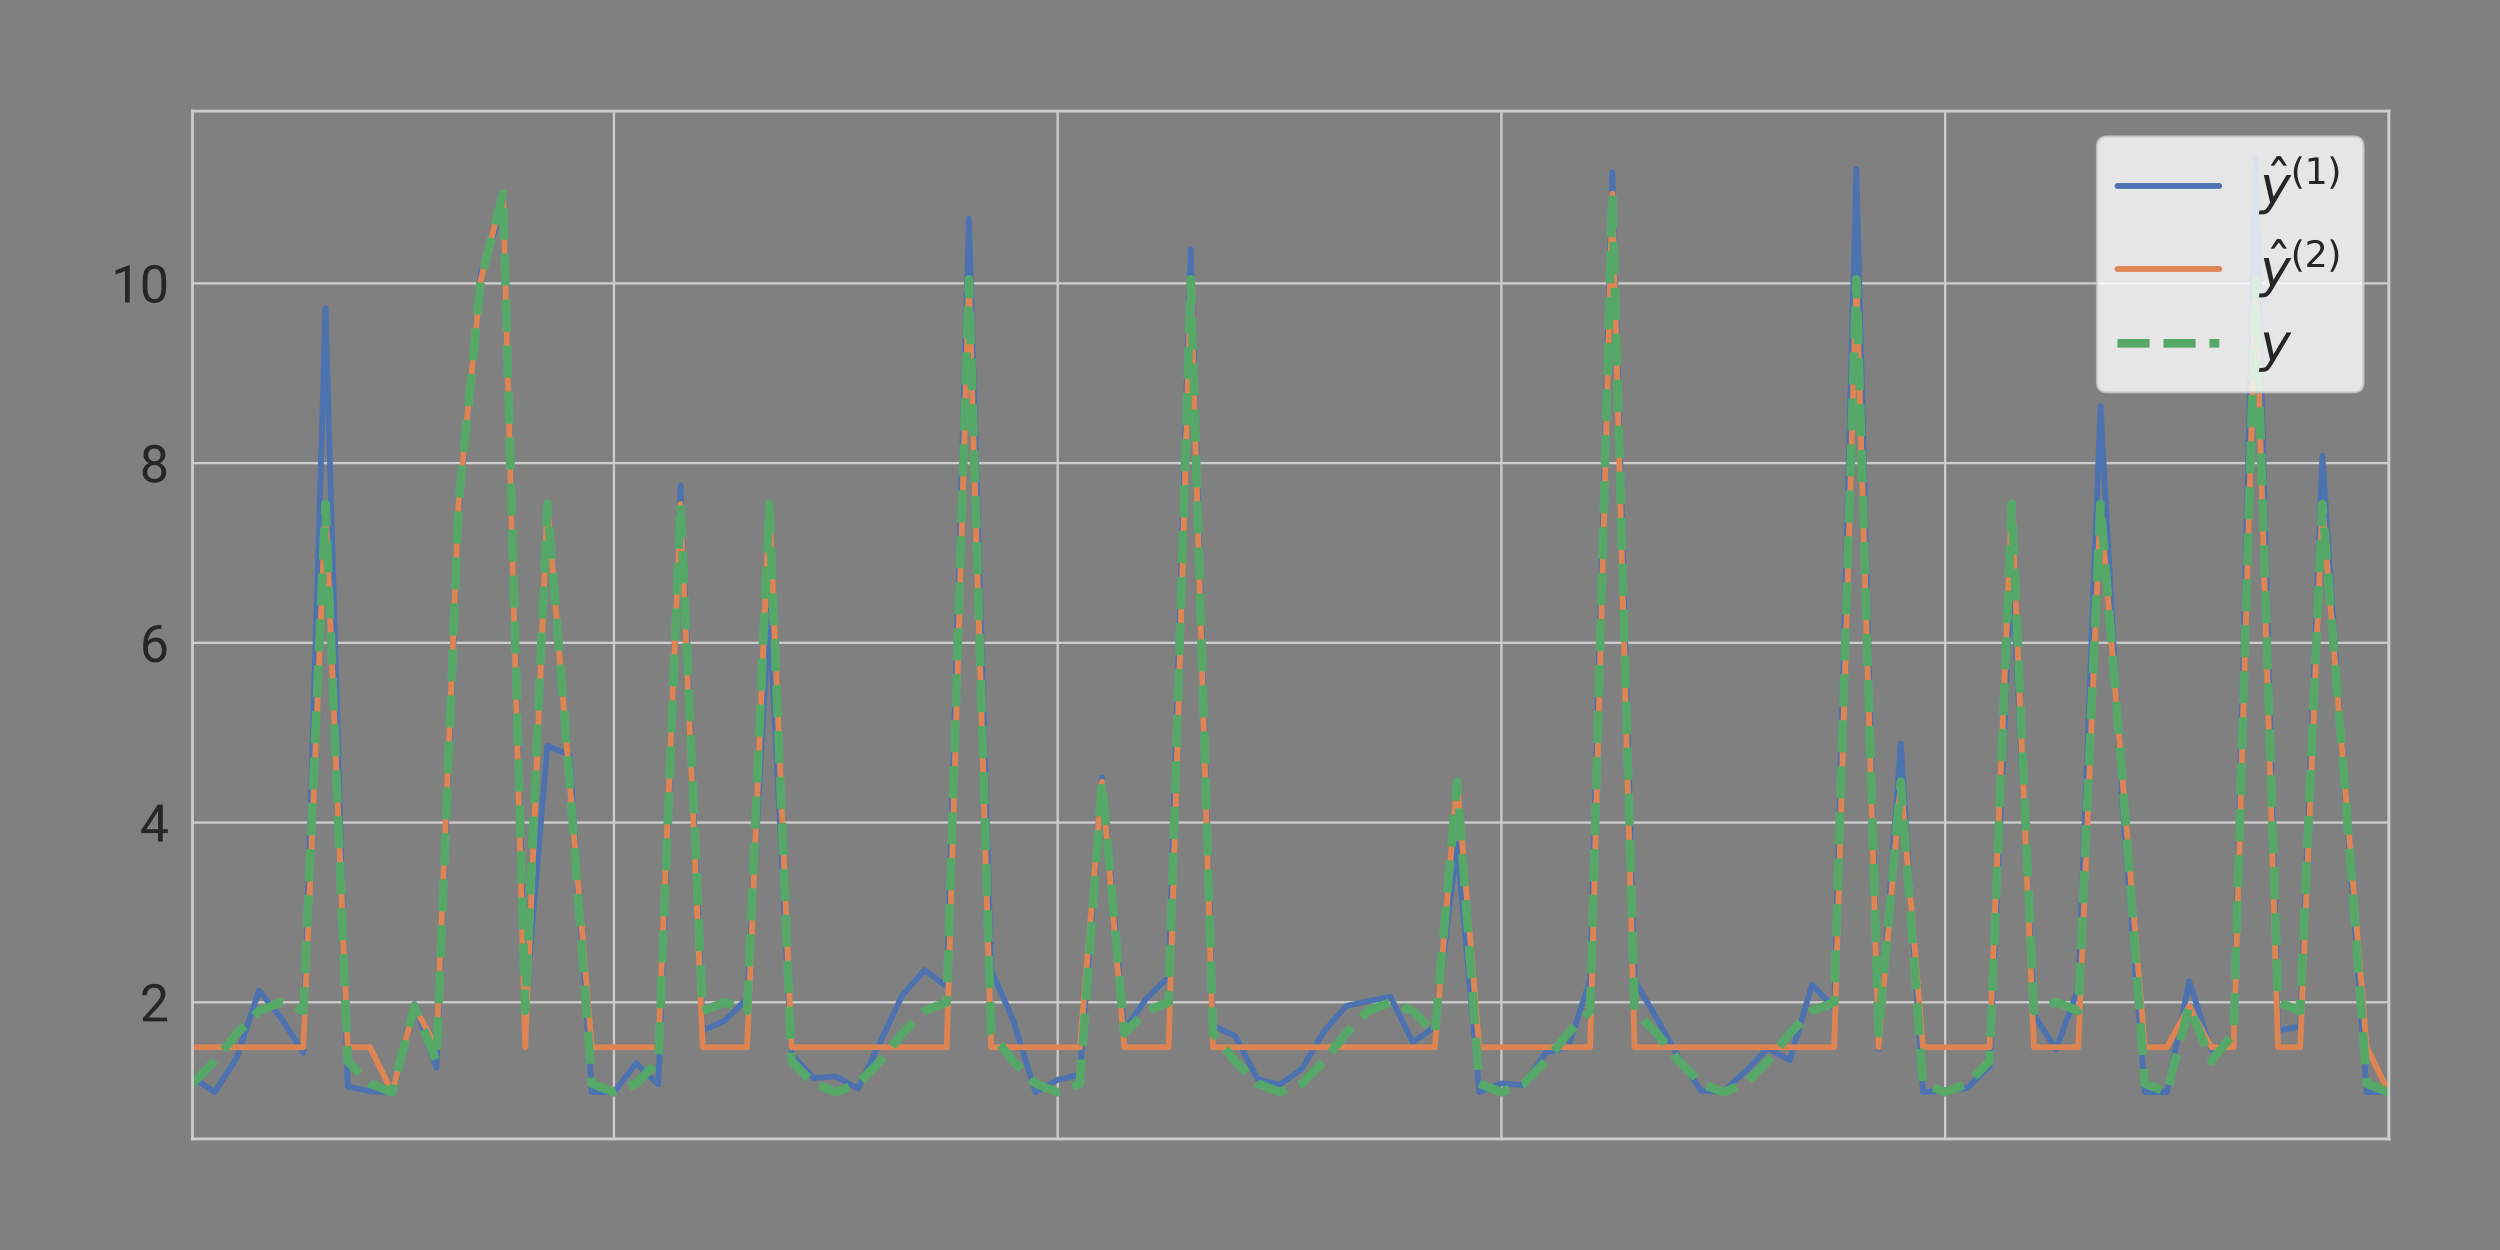 <?xml version="1.0" encoding="utf-8" standalone="no"?>
<!DOCTYPE svg PUBLIC "-//W3C//DTD SVG 1.1//EN"
  "http://www.w3.org/Graphics/SVG/1.1/DTD/svg11.dtd">
<svg xmlns:xlink="http://www.w3.org/1999/xlink" width="864pt" height="432pt" viewBox="0 0 864 432" xmlns="http://www.w3.org/2000/svg" version="1.1">
 <rect x="0" y="0" width="864" height="432" fill="#808080" stroke="none"/>
 <defs>
  <style type="text/css">*{stroke-linejoin: round; stroke-linecap: butt}</style>
 </defs>
 <g id="figure_1">
  <g id="patch_1">
   <path d="M 0 432 
L 864 432 
L 864 0 
L 0 0 
L 0 432 
z
" style="fill: none"/>
  </g>
  <g id="axes_1">
   <g id="patch_2">
    <path d="M 66.5 393.6 
L 825.6 393.6 
L 825.6 38.4 
L 66.5 38.4 
L 66.5 393.6 
z
" style="fill: none"/>
   </g>
   <g id="matplotlib.axis_1">
    <g id="xtick_1">
     <g id="line2d_1">
      <path d="M 212.186 393.6 
L 212.186 38.4 
" clip-path="url(#p524dff4cee)" style="fill: none; stroke: #cccccc; stroke-width: 0.8; stroke-linecap: round"/>
     </g>
    </g>
    <g id="xtick_2">
     <g id="line2d_2">
      <path d="M 365.539 393.6 
L 365.539 38.4 
" clip-path="url(#p524dff4cee)" style="fill: none; stroke: #cccccc; stroke-width: 0.8; stroke-linecap: round"/>
     </g>
    </g>
    <g id="xtick_3">
     <g id="line2d_3">
      <path d="M 518.893 393.6 
L 518.893 38.4 
" clip-path="url(#p524dff4cee)" style="fill: none; stroke: #cccccc; stroke-width: 0.8; stroke-linecap: round"/>
     </g>
    </g>
    <g id="xtick_4">
     <g id="line2d_4">
      <path d="M 672.246 393.6 
L 672.246 38.4 
" clip-path="url(#p524dff4cee)" style="fill: none; stroke: #cccccc; stroke-width: 0.8; stroke-linecap: round"/>
     </g>
    </g>
    <g id="xtick_5">
     <g id="line2d_5">
      <path d="M 825.6 393.6 
L 825.6 38.4 
" clip-path="url(#p524dff4cee)" style="fill: none; stroke: #cccccc; stroke-width: 0.8; stroke-linecap: round"/>
     </g>
    </g>
   </g>
   <g id="matplotlib.axis_2">
    <g id="ytick_1">
     <g id="line2d_6">
      <path d="M 66.5 346.397 
L 825.6 346.397 
" clip-path="url(#p524dff4cee)" style="fill: none; stroke: #cccccc; stroke-width: 0.8; stroke-linecap: round"/>
     </g>
     <g id="text_1">
      <!-- 2 -->
      <g style="fill: #262626" transform="translate(48.308 352.997) scale(0.176 -0.176)">
       <defs>
        <path id="Roboto-Regular-32" d="M 3359 475 
L 3359 0 
L 381 0 
L 381 416 
L 1925 2134 
Q 2306 2566 2439 2819 
Q 2572 3072 2572 3328 
Q 2572 3663 2364 3900 
Q 2156 4138 1778 4138 
Q 1322 4138 1097 3878 
Q 872 3619 872 3213 
L 294 3213 
Q 294 3788 672 4200 
Q 1050 4613 1778 4613 
Q 2422 4613 2786 4278 
Q 3150 3944 3150 3397 
Q 3150 2997 2903 2592 
Q 2656 2188 2297 1797 
L 1078 475 
L 3359 475 
z
" transform="scale(0.016)"/>
       </defs>
       <use xlink:href="#Roboto-Regular-32"/>
      </g>
     </g>
    </g>
    <g id="ytick_2">
     <g id="line2d_7">
      <path d="M 66.5 284.281 
L 825.6 284.281 
" clip-path="url(#p524dff4cee)" style="fill: none; stroke: #cccccc; stroke-width: 0.8; stroke-linecap: round"/>
     </g>
     <g id="text_2">
      <!-- 4 -->
      <g style="fill: #262626" transform="translate(48.308 290.881) scale(0.176 -0.176)">
       <defs>
        <path id="Roboto-Regular-34" d="M 166 1397 
L 2203 4550 
L 2819 4550 
L 2819 1531 
L 3453 1531 
L 3453 1056 
L 2819 1056 
L 2819 0 
L 2241 0 
L 2241 1056 
L 166 1056 
L 166 1397 
z
M 822 1531 
L 2241 1531 
L 2241 3766 
L 2169 3638 
L 822 1531 
z
" transform="scale(0.016)"/>
       </defs>
       <use xlink:href="#Roboto-Regular-34"/>
      </g>
     </g>
    </g>
    <g id="ytick_3">
     <g id="line2d_8">
      <path d="M 66.5 222.166 
L 825.6 222.166 
" clip-path="url(#p524dff4cee)" style="fill: none; stroke: #cccccc; stroke-width: 0.8; stroke-linecap: round"/>
     </g>
     <g id="text_3">
      <!-- 6 -->
      <g style="fill: #262626" transform="translate(48.308 228.766) scale(0.176 -0.176)">
       <defs>
        <path id="Roboto-Regular-36" d="M 3291 1484 
Q 3291 838 2930 387 
Q 2569 -63 1878 -63 
Q 1388 -63 1063 198 
Q 738 459 577 861 
Q 416 1263 416 1684 
L 416 1956 
Q 416 2597 595 3194 
Q 775 3791 1247 4173 
Q 1719 4556 2597 4556 
L 2647 4556 
L 2647 4066 
Q 2041 4066 1705 3853 
Q 1369 3641 1205 3302 
Q 1041 2963 1006 2575 
Q 1369 2984 1984 2984 
Q 2438 2984 2727 2765 
Q 3016 2547 3153 2201 
Q 3291 1856 3291 1484 
z
M 997 1666 
Q 997 1059 1267 737 
Q 1538 416 1878 416 
Q 2278 416 2498 708 
Q 2719 1000 2719 1456 
Q 2719 1863 2516 2184 
Q 2313 2506 1891 2506 
Q 1588 2506 1341 2325 
Q 1094 2144 997 1884 
L 997 1666 
z
" transform="scale(0.016)"/>
       </defs>
       <use xlink:href="#Roboto-Regular-36"/>
      </g>
     </g>
    </g>
    <g id="ytick_4">
     <g id="line2d_9">
      <path d="M 66.5 160.051 
L 825.6 160.051 
" clip-path="url(#p524dff4cee)" style="fill: none; stroke: #cccccc; stroke-width: 0.8; stroke-linecap: round"/>
     </g>
     <g id="text_4">
      <!-- 8 -->
      <g style="fill: #262626" transform="translate(48.308 166.651) scale(0.176 -0.176)">
       <defs>
        <path id="Roboto-Regular-38" d="M 3244 1231 
Q 3244 606 2826 271 
Q 2409 -63 1796 -63 
Q 1184 -63 767 271 
Q 350 606 350 1231 
Q 350 1613 554 1905 
Q 759 2197 1109 2347 
Q 806 2494 629 2762 
Q 453 3031 453 3366 
Q 453 3963 833 4288 
Q 1213 4613 1794 4613 
Q 2378 4613 2758 4288 
Q 3138 3963 3138 3366 
Q 3138 3028 2956 2761 
Q 2775 2494 2472 2347 
Q 2825 2197 3034 1903 
Q 3244 1609 3244 1231 
z
M 2559 3356 
Q 2559 3697 2346 3917 
Q 2134 4138 1793 4138 
Q 1453 4138 1243 3927 
Q 1034 3716 1034 3356 
Q 1034 3003 1243 2790 
Q 1453 2578 1797 2578 
Q 2138 2578 2348 2790 
Q 2559 3003 2559 3356 
z
M 2663 1244 
Q 2663 1625 2420 1865 
Q 2178 2106 1791 2106 
Q 1394 2106 1161 1865 
Q 928 1625 928 1244 
Q 928 850 1161 631 
Q 1394 413 1797 413 
Q 2200 413 2431 631 
Q 2663 850 2663 1244 
z
" transform="scale(0.016)"/>
       </defs>
       <use xlink:href="#Roboto-Regular-38"/>
      </g>
     </g>
    </g>
    <g id="ytick_5">
     <g id="line2d_10">
      <path d="M 66.5 97.935 
L 825.6 97.935 
" clip-path="url(#p524dff4cee)" style="fill: none; stroke: #cccccc; stroke-width: 0.8; stroke-linecap: round"/>
     </g>
     <g id="text_5">
      <!-- 10 -->
      <g style="fill: #262626" transform="translate(38.416 104.535) scale(0.176 -0.176)">
       <defs>
        <path id="Roboto-Regular-31" d="M 2278 4575 
L 2278 0 
L 1700 0 
L 1700 3853 
L 534 3428 
L 534 3950 
L 2188 4575 
L 2278 4575 
z
" transform="scale(0.016)"/>
        <path id="Roboto-Regular-30" d="M 3234 1944 
Q 3234 825 2848 381 
Q 2463 -63 1800 -63 
Q 1156 -63 764 368 
Q 372 800 359 1872 
L 359 2638 
Q 359 3753 750 4183 
Q 1141 4613 1794 4613 
Q 2447 4613 2834 4195 
Q 3222 3778 3234 2709 
L 3234 1944 
z
M 2653 2734 
Q 2653 3503 2434 3822 
Q 2216 4141 1794 4141 
Q 1388 4141 1167 3831 
Q 947 3522 941 2778 
L 941 1850 
Q 941 1088 1164 750 
Q 1388 413 1800 413 
Q 2222 413 2436 745 
Q 2650 1078 2653 1825 
L 2653 2734 
z
" transform="scale(0.016)"/>
       </defs>
       <use xlink:href="#Roboto-Regular-31"/>
       <use xlink:href="#Roboto-Regular-30" transform="translate(56.201 0)"/>
      </g>
     </g>
    </g>
   </g>
   <g id="line2d_11">
    <path d="M 66.5 372.193 
L 74.168 377.455 
L 81.835 365.549 
L 89.503 342.305 
L 97.171 351.864 
L 104.838 363.793 
L 112.506 106.496 
L 120.174 375.566 
L 127.841 377.16 
L 135.509 377.455 
L 143.177 347.04 
L 150.844 369.04 
L 158.512 177.025 
L 166.18 93.844 
L 173.847 71.319 
L 181.515 348.535 
L 189.183 257.798 
L 196.851 260.999 
L 204.518 377.455 
L 212.186 377.455 
L 219.854 367.439 
L 227.521 374.782 
L 235.189 167.857 
L 242.857 356.217 
L 250.524 352.718 
L 258.192 345.071 
L 265.86 211.024 
L 273.527 364.388 
L 281.195 372.546 
L 288.863 372.03 
L 296.53 376.205 
L 304.198 360.164 
L 311.866 343.864 
L 319.533 335.285 
L 327.201 340.936 
L 334.869 75.515 
L 342.536 335.164 
L 350.204 352.733 
L 357.872 377.455 
L 365.539 373.152 
L 373.207 371.417 
L 380.875 268.653 
L 388.542 355.945 
L 396.21 345.035 
L 403.878 337.663 
L 411.545 86.297 
L 419.213 354.508 
L 426.881 357.998 
L 434.548 372.867 
L 442.216 374.915 
L 449.884 369.435 
L 457.552 356.487 
L 465.219 347.669 
L 472.887 346.016 
L 480.555 344.461 
L 488.222 360.219 
L 495.89 354.876 
L 503.558 291.678 
L 511.225 377.455 
L 518.893 374.424 
L 526.561 375.002 
L 534.228 363.764 
L 541.896 361.96 
L 549.564 338.705 
L 557.231 59.51 
L 564.899 338.825 
L 572.567 351.936 
L 580.234 365.689 
L 587.902 376.931 
L 595.57 377.308 
L 603.237 370.263 
L 610.905 362.351 
L 618.573 366.342 
L 626.24 340.262 
L 633.908 348.39 
L 641.576 58.383 
L 649.243 362.503 
L 656.911 256.915 
L 664.579 377.455 
L 672.246 376.852 
L 679.914 376.01 
L 687.582 368.514 
L 695.249 194.095 
L 702.917 350.725 
L 710.585 362.615 
L 718.253 341.585 
L 725.92 140.376 
L 733.588 279.342 
L 741.256 377.455 
L 748.923 377.455 
L 756.591 339.167 
L 764.259 362.803 
L 771.926 359.442 
L 779.594 54.545 
L 787.262 356.101 
L 794.929 354.798 
L 802.597 157.497 
L 810.265 272.143 
L 817.932 377.455 
L 825.6 377.455 
" clip-path="url(#p524dff4cee)" style="fill: none; stroke: #4c72b0; stroke-width: 2; stroke-linecap: round"/>
   </g>
   <g id="line2d_12">
    <path d="M 66.5 361.926 
L 74.168 361.926 
L 81.835 361.926 
L 89.503 361.926 
L 97.171 361.926 
L 104.838 361.926 
L 112.506 174.179 
L 120.174 361.926 
L 127.841 361.926 
L 135.509 377.455 
L 143.177 347.797 
L 150.844 361.926 
L 158.512 174.179 
L 166.18 96.535 
L 173.847 66.877 
L 181.515 361.926 
L 189.183 174.179 
L 196.851 270.153 
L 204.518 361.926 
L 212.186 361.926 
L 219.854 361.926 
L 227.521 361.926 
L 235.189 174.179 
L 242.857 361.926 
L 250.524 361.926 
L 258.192 361.926 
L 265.86 174.179 
L 273.527 361.926 
L 281.195 361.926 
L 288.863 361.926 
L 296.53 361.926 
L 304.198 361.926 
L 311.866 361.926 
L 319.533 361.926 
L 327.201 361.926 
L 334.869 96.535 
L 342.536 361.926 
L 350.204 361.926 
L 357.872 361.926 
L 365.539 361.926 
L 373.207 361.926 
L 380.875 270.153 
L 388.542 361.926 
L 396.21 361.926 
L 403.878 361.926 
L 411.545 96.535 
L 419.213 361.926 
L 426.881 361.926 
L 434.548 361.926 
L 442.216 361.926 
L 449.884 361.926 
L 457.552 361.926 
L 465.219 361.926 
L 472.887 361.926 
L 480.555 361.926 
L 488.222 361.926 
L 495.89 361.926 
L 503.558 270.153 
L 511.225 361.926 
L 518.893 361.926 
L 526.561 361.926 
L 534.228 361.926 
L 541.896 361.926 
L 549.564 361.926 
L 557.231 66.877 
L 564.899 361.926 
L 572.567 361.926 
L 580.234 361.926 
L 587.902 361.926 
L 595.57 361.926 
L 603.237 361.926 
L 610.905 361.926 
L 618.573 361.926 
L 626.24 361.926 
L 633.908 361.926 
L 641.576 96.535 
L 649.243 361.926 
L 656.911 270.153 
L 664.579 361.926 
L 672.246 361.926 
L 679.914 361.926 
L 687.582 361.926 
L 695.249 174.179 
L 702.917 361.926 
L 710.585 361.926 
L 718.253 361.926 
L 725.92 174.179 
L 733.588 270.153 
L 741.256 361.926 
L 748.923 361.926 
L 756.591 347.797 
L 764.259 361.926 
L 771.926 361.926 
L 779.594 96.535 
L 787.262 361.926 
L 794.929 361.926 
L 802.597 174.179 
L 810.265 270.153 
L 817.932 361.926 
L 825.6 377.455 
" clip-path="url(#p524dff4cee)" style="fill: none; stroke: #dd8452; stroke-width: 2; stroke-linecap: round"/>
   </g>
   <g id="line2d_13">
    <path d="M 66.5 374.489 
L 74.168 366.724 
L 81.835 357.127 
L 89.503 349.363 
L 97.171 346.397 
L 104.838 349.363 
L 112.506 174.179 
L 120.174 366.724 
L 127.841 374.489 
L 135.509 377.455 
L 143.177 347.797 
L 150.844 366.724 
L 158.512 174.179 
L 166.18 96.535 
L 173.847 66.877 
L 181.515 349.363 
L 189.183 174.179 
L 196.851 270.153 
L 204.518 374.489 
L 212.186 377.455 
L 219.854 374.489 
L 227.521 366.724 
L 235.189 174.179 
L 242.857 349.363 
L 250.524 346.397 
L 258.192 349.363 
L 265.86 174.179 
L 273.527 366.724 
L 281.195 374.489 
L 288.863 377.455 
L 296.53 374.489 
L 304.198 366.724 
L 311.866 357.127 
L 319.533 349.363 
L 327.201 346.397 
L 334.869 96.535 
L 342.536 357.127 
L 350.204 366.724 
L 357.872 374.489 
L 365.539 377.455 
L 373.207 374.489 
L 380.875 270.153 
L 388.542 357.127 
L 396.21 349.363 
L 403.878 346.397 
L 411.545 96.535 
L 419.213 357.127 
L 426.881 366.724 
L 434.548 374.489 
L 442.216 377.455 
L 449.884 374.489 
L 457.552 366.724 
L 465.219 357.127 
L 472.887 349.363 
L 480.555 346.397 
L 488.222 349.363 
L 495.89 357.127 
L 503.558 270.153 
L 511.225 374.489 
L 518.893 377.455 
L 526.561 374.489 
L 534.228 366.724 
L 541.896 357.127 
L 549.564 349.363 
L 557.231 66.877 
L 564.899 349.363 
L 572.567 357.127 
L 580.234 366.724 
L 587.902 374.489 
L 595.57 377.455 
L 603.237 374.489 
L 610.905 366.724 
L 618.573 357.127 
L 626.24 349.363 
L 633.908 346.397 
L 641.576 96.535 
L 649.243 357.127 
L 656.911 270.153 
L 664.579 374.489 
L 672.246 377.455 
L 679.914 374.489 
L 687.582 366.724 
L 695.249 174.179 
L 702.917 349.363 
L 710.585 346.397 
L 718.253 349.363 
L 725.92 174.179 
L 733.588 270.153 
L 741.256 374.489 
L 748.923 377.455 
L 756.591 347.797 
L 764.259 366.724 
L 771.926 357.127 
L 779.594 96.535 
L 787.262 346.397 
L 794.929 349.363 
L 802.597 174.179 
L 810.265 270.153 
L 817.932 374.489 
L 825.6 377.455 
" clip-path="url(#p524dff4cee)" style="fill: none; stroke-dasharray: 11.1,4.8; stroke-dashoffset: 0; stroke: #55a868; stroke-width: 3"/>
   </g>
   <g id="patch_3">
    <path d="M 66.5 393.6 
L 66.5 38.4 
" style="fill: none; stroke: #cccccc; stroke-linejoin: miter; stroke-linecap: square"/>
   </g>
   <g id="patch_4">
    <path d="M 825.6 393.6 
L 825.6 38.4 
" style="fill: none; stroke: #cccccc; stroke-linejoin: miter; stroke-linecap: square"/>
   </g>
   <g id="patch_5">
    <path d="M 66.5 393.6 
L 825.6 393.6 
" style="fill: none; stroke: #cccccc; stroke-linejoin: miter; stroke-linecap: square"/>
   </g>
   <g id="patch_6">
    <path d="M 66.5 38.4 
L 825.6 38.4 
" style="fill: none; stroke: #cccccc; stroke-linejoin: miter; stroke-linecap: square"/>
   </g>
   <g id="legend_1">
    <g id="patch_7">
     <path d="M 728.272 135.552 
L 813.28 135.552 
Q 816.8 135.552 816.8 132.032 
L 816.8 50.72 
Q 816.8 47.2 813.28 47.2 
L 728.272 47.2 
Q 724.752 47.2 724.752 50.72 
L 724.752 132.032 
Q 724.752 135.552 728.272 135.552 
z
" style="fill: #ffffff; opacity: 0.8; stroke: #cccccc; stroke-width: 0.8; stroke-linejoin: miter"/>
    </g>
    <g id="line2d_14">
     <path d="M 731.792 64.272 
L 749.392 64.272 
L 766.992 64.272 
" style="fill: none; stroke: #4c72b0; stroke-width: 2; stroke-linecap: round"/>
    </g>
    <g id="text_6">
     <!-- $\hat{y}^{(1)}$ -->
     <g style="fill: #262626" transform="translate(781.072 70.432) scale(0.176 -0.176)">
      <defs>
       <path id="DejaVuSans-302" d="M -1831 5119 
L -1369 5119 
L -603 3944 
L -1038 3944 
L -1600 4709 
L -2163 3944 
L -2597 3944 
L -1831 5119 
z
M -1600 3584 
L -1600 3584 
z
" transform="scale(0.016)"/>
       <path id="DejaVuSans-Oblique-79" d="M 1588 -325 
Q 1188 -997 936 -1164 
Q 684 -1331 294 -1331 
L -159 -1331 
L -63 -850 
L 269 -850 
Q 509 -850 678 -719 
Q 847 -588 1056 -206 
L 1234 128 
L 459 3500 
L 1069 3500 
L 1650 819 
L 3256 3500 
L 3859 3500 
L 1588 -325 
z
" transform="scale(0.016)"/>
       <path id="DejaVuSans-28" d="M 1984 4856 
Q 1566 4138 1362 3434 
Q 1159 2731 1159 2009 
Q 1159 1288 1364 580 
Q 1569 -128 1984 -844 
L 1484 -844 
Q 1016 -109 783 600 
Q 550 1309 550 2009 
Q 550 2706 781 3412 
Q 1013 4119 1484 4856 
L 1984 4856 
z
" transform="scale(0.016)"/>
       <path id="DejaVuSans-31" d="M 794 531 
L 1825 531 
L 1825 4091 
L 703 3866 
L 703 4441 
L 1819 4666 
L 2450 4666 
L 2450 531 
L 3481 531 
L 3481 0 
L 794 0 
L 794 531 
z
" transform="scale(0.016)"/>
       <path id="DejaVuSans-29" d="M 513 4856 
L 1013 4856 
Q 1481 4119 1714 3412 
Q 1947 2706 1947 2009 
Q 1947 1309 1714 600 
Q 1481 -109 1013 -844 
L 513 -844 
Q 928 -128 1133 580 
Q 1338 1288 1338 2009 
Q 1338 2731 1133 3434 
Q 928 4138 513 4856 
z
" transform="scale(0.016)"/>
      </defs>
      <use xlink:href="#DejaVuSans-302" transform="translate(62.373 11.794)"/>
      <use xlink:href="#DejaVuSans-Oblique-79" transform="translate(0 0.606)"/>
      <use xlink:href="#DejaVuSans-28" transform="translate(60.137 38.888) scale(0.7)"/>
      <use xlink:href="#DejaVuSans-31" transform="translate(87.446 38.888) scale(0.7)"/>
      <use xlink:href="#DejaVuSans-29" transform="translate(131.982 38.888) scale(0.7)"/>
     </g>
    </g>
    <g id="line2d_15">
     <path d="M 731.792 92.96 
L 749.392 92.96 
L 766.992 92.96 
" style="fill: none; stroke: #dd8452; stroke-width: 2; stroke-linecap: round"/>
    </g>
    <g id="text_7">
     <!-- $\hat{y}^{(2)}$ -->
     <g style="fill: #262626" transform="translate(781.072 99.12) scale(0.176 -0.176)">
      <defs>
       <path id="DejaVuSans-32" d="M 1228 531 
L 3431 531 
L 3431 0 
L 469 0 
L 469 531 
Q 828 903 1448 1529 
Q 2069 2156 2228 2338 
Q 2531 2678 2651 2914 
Q 2772 3150 2772 3378 
Q 2772 3750 2511 3984 
Q 2250 4219 1831 4219 
Q 1534 4219 1204 4116 
Q 875 4013 500 3803 
L 500 4441 
Q 881 4594 1212 4672 
Q 1544 4750 1819 4750 
Q 2544 4750 2975 4387 
Q 3406 4025 3406 3419 
Q 3406 3131 3298 2873 
Q 3191 2616 2906 2266 
Q 2828 2175 2409 1742 
Q 1991 1309 1228 531 
z
" transform="scale(0.016)"/>
      </defs>
      <use xlink:href="#DejaVuSans-302" transform="translate(62.373 11.794)"/>
      <use xlink:href="#DejaVuSans-Oblique-79" transform="translate(0 0.606)"/>
      <use xlink:href="#DejaVuSans-28" transform="translate(60.137 38.888) scale(0.7)"/>
      <use xlink:href="#DejaVuSans-32" transform="translate(87.446 38.888) scale(0.7)"/>
      <use xlink:href="#DejaVuSans-29" transform="translate(131.982 38.888) scale(0.7)"/>
     </g>
    </g>
    <g id="line2d_16">
     <path d="M 731.792 118.656 
L 749.392 118.656 
L 766.992 118.656 
" style="fill: none; stroke-dasharray: 11.1,4.8; stroke-dashoffset: 0; stroke: #55a868; stroke-width: 3"/>
    </g>
    <g id="text_8">
     <!-- $y$ -->
     <g style="fill: #262626" transform="translate(781.072 124.816) scale(0.176 -0.176)">
      <use xlink:href="#DejaVuSans-Oblique-79" transform="translate(0 0.312)"/>
     </g>
    </g>
   </g>
  </g>
 </g>
 <defs>
  <clipPath id="p524dff4cee">
   <rect x="66.5" y="38.4" width="759.1" height="355.2"/>
  </clipPath>
 </defs>
</svg>
